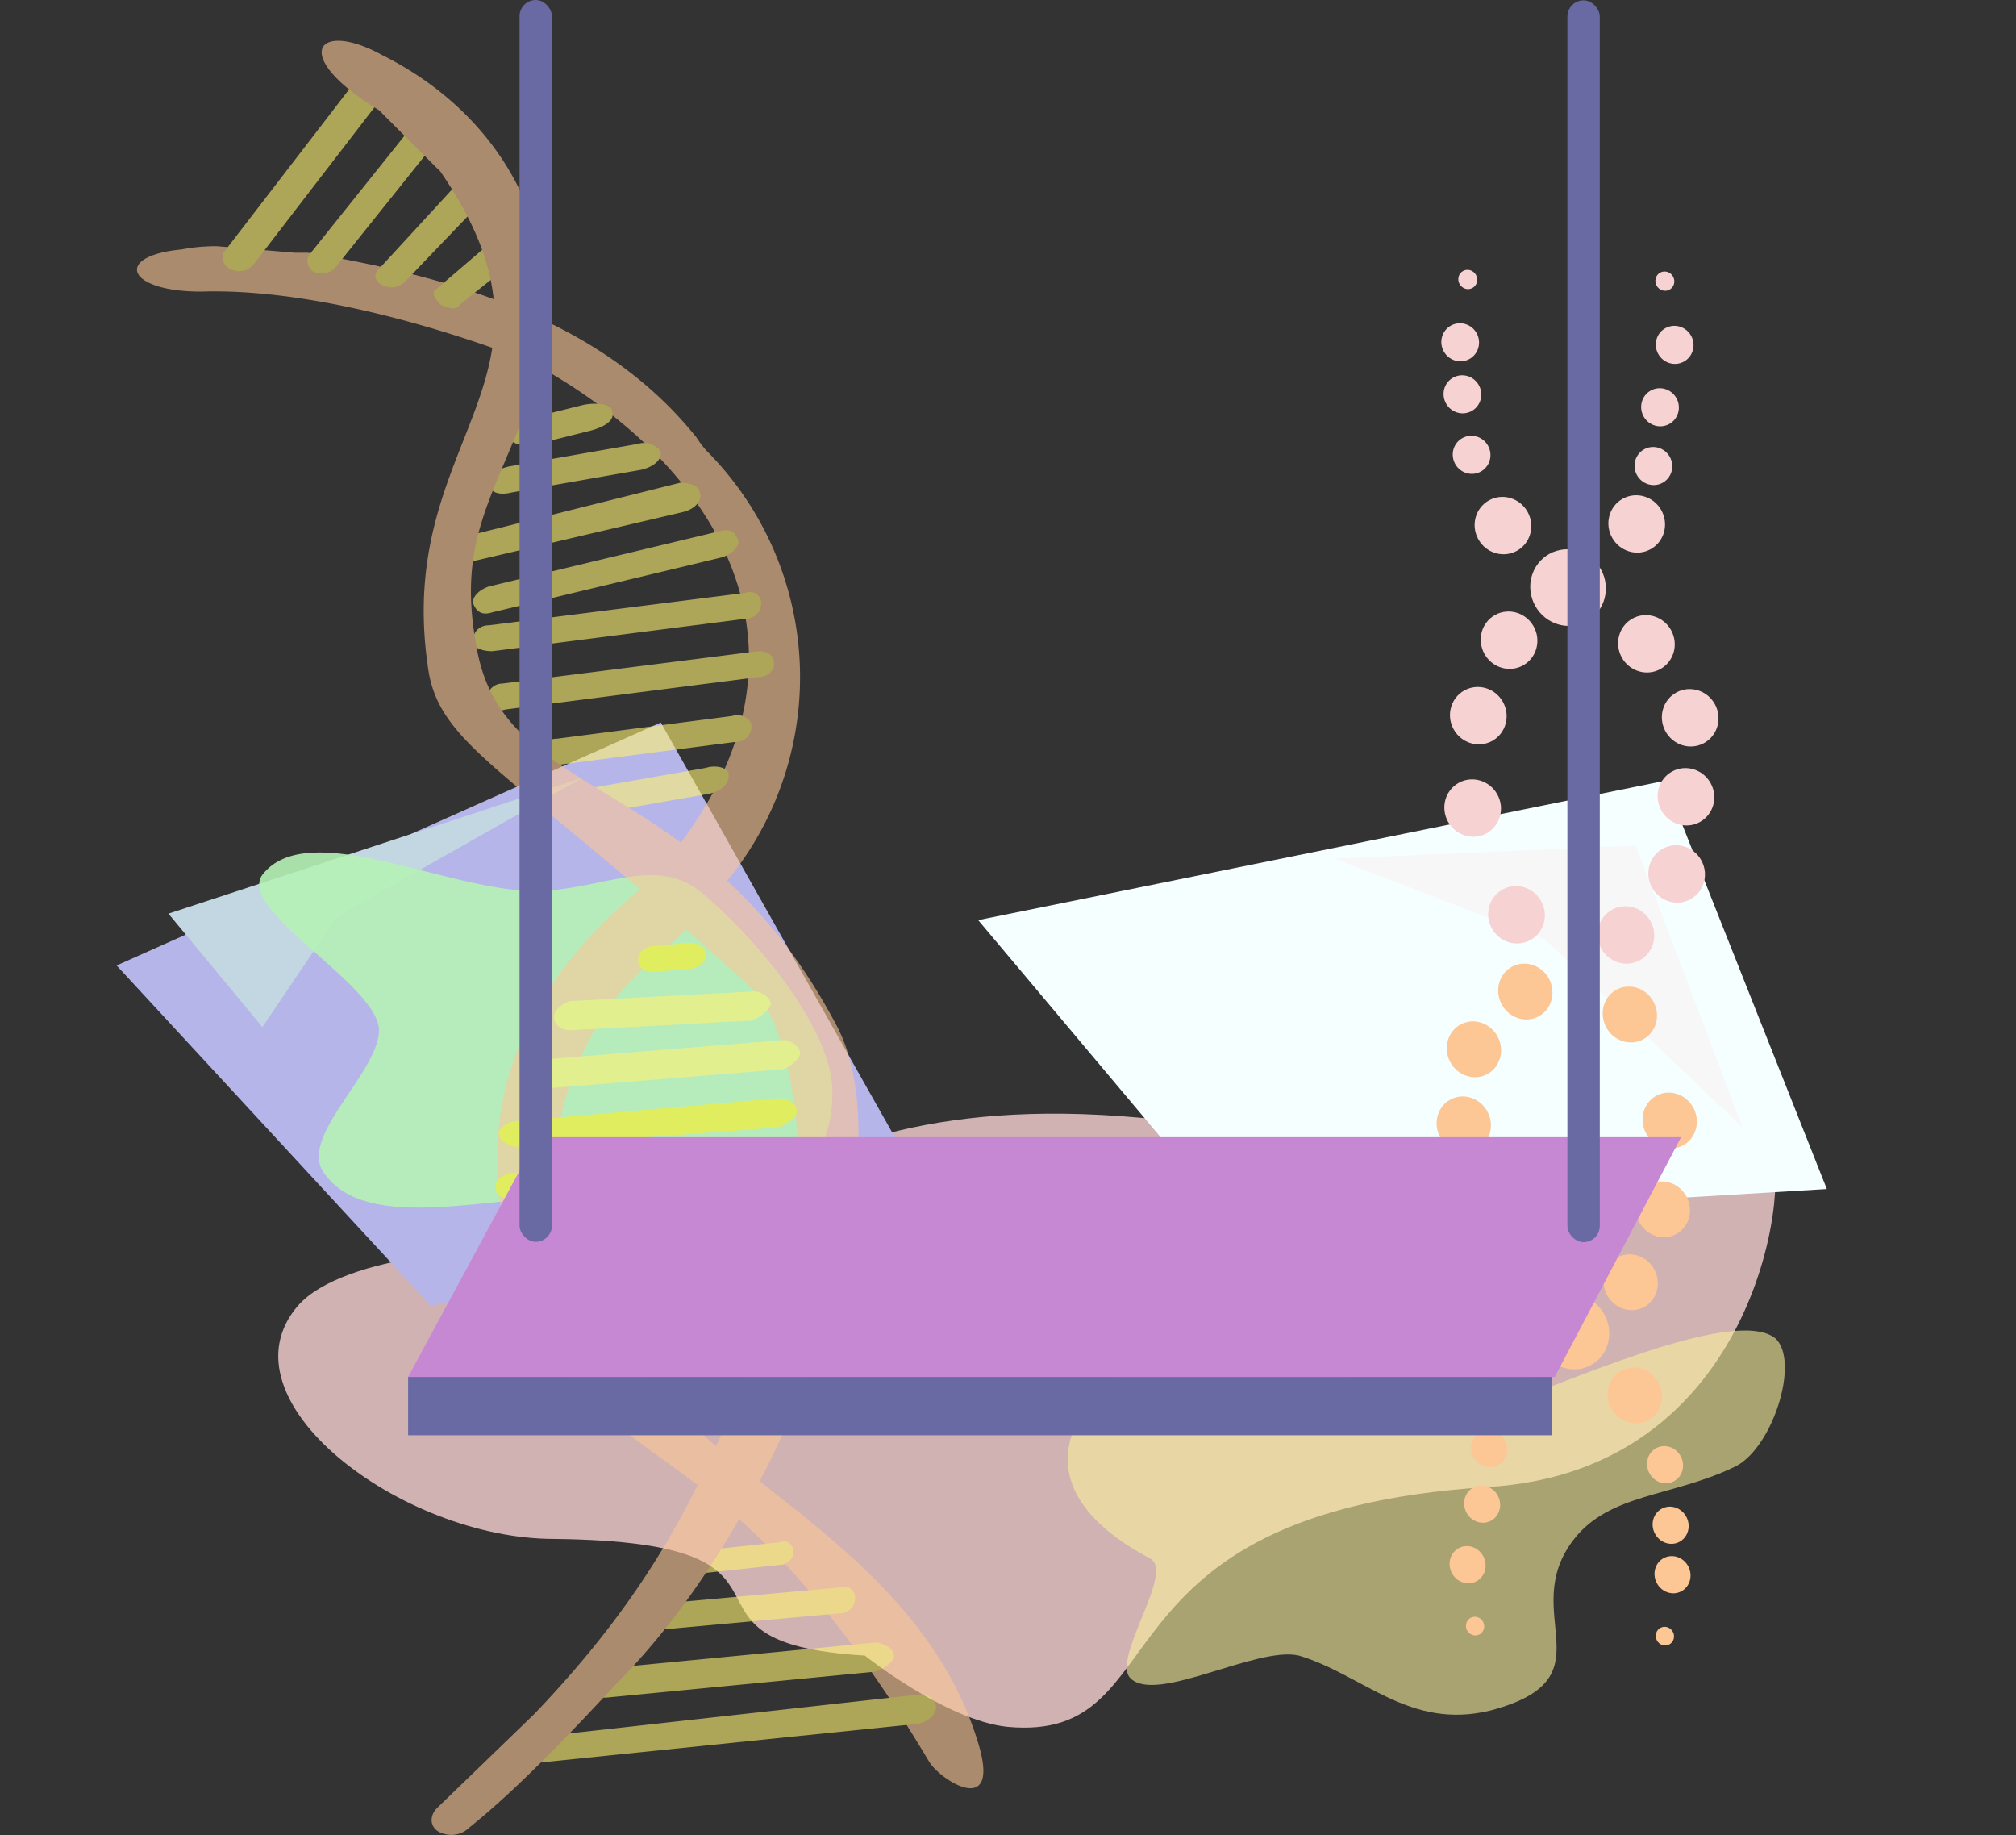 <svg xmlns="http://www.w3.org/2000/svg" viewBox="0 0 622.4 566.4">
  <rect x="0" y="0" width="622.4" height="566.4" fill="#333333" stroke="none"/>
  <defs>
    <style>
      .cls-12{fill:#f7d2d2}.cls-6{fill:#c3d7e2}.cls-9{fill:#fff171}.cls-10{fill:#fcc695}.cls-11{fill:#fcee21}.cls-14{fill:#6969a3}.cls-16{fill:#6bf2f9}.cls-17{fill:#46d6fa}.cls-18{fill:#00a6d5}.cls-21{fill:#fff}
    </style>
  </defs>
  <g id="Layer_2" data-name="Layer 2">
    <g id="no_page_results" data-name="no page results">
      <path d="M546 356c7 0 1 98-87 103-125 8-94 79-148 74-19-2-44-22-44-22-67-4-8-35-96-36-47 0-104-43-79-72 14-16 63-19 76-16 54 12 67-67 225-36 24 5 45 4 153 5Z" style="opacity:.8;fill:#f7d2d2"/>
      <path style="fill:#f5ffff" d="m564 367-183 11-79-94 212-43 50 126z"/>
      <path style="fill:#f7f7f7" d="m538 348-61-58-65-25 93-4 33 87z"/>
      <path style="fill:#b5b5ea" d="m287 370-154 33-97-105 168-75 83 147z"/>
      <path d="M355 481c-53-28-16-68 47-80 15-3 0 53 58 34 21-7 75-32 88-22 8 7-1 35-13 40-19 9-38 8-49 22-18 23 12 43-26 53-25 6-39-11-59-17-13-3-44 15-52 7-6-6 14-33 6-37Z" style="opacity:.6;fill:#f9ee9d"/>
      <path class="cls-6" d="m180 240-76 43-23 34-29-35 128-42z"/>
      <path d="M257 337c0 37-35 32-77 32-28 0-67 12-80-7-8-11 17-31 17-44 0-14-44-37-36-48 14-18 57 5 84 5 20 0 37-11 51 0 16 13 41 42 41 62Z" style="fill:#b6f2b6;opacity:.9"/>
      <g id="DNA" style="opacity:.6">
        <path class="cls-9" d="M195 435a4 4 0 0 0 5 3l27-2a5 5 0 0 0 4-4 4 4 0 0 0-4-4l-27 2a5 5 0 0 0-5 5Z"/>
        <path class="cls-10" d="M95 78c48 8 92 22 120 57a35 35 0 0 0 3 4 99 99 0 0 1 1 139 48 48 0 0 0-3 4c-12 15-25 18-37 45-22 50 6 89 44 121 28 23 66 47 79 90 7 23-11 12-15 6-53-89-86-88-108-116-37-51-36-108 18-153a50 50 0 0 0 6-6c54-62 24-121-35-155a44 44 0 0 0-6-3c-29-11-68-22-100-21-23 0-27-11-6-13a56 56 0 0 1 11-1l24 2h4Z"/>
        <path class="cls-9" d="M71 83a6 6 0 0 0 7-1l40-52a4 4 0 0 0-2-6 6 6 0 0 0-7 2L69 78a4 4 0 0 0 2 5Zm26 1a6 6 0 0 0 7-2l32-40c2-2 1-4-1-5a6 6 0 0 0-7 1L96 78c-2 2-1 5 1 6Zm21 4a6 6 0 0 0 7-1l23-24c1-2 1-4-1-6a6 6 0 0 0-7 1l-23 25c-2 2-1 4 1 5Zm18 6c2 1 5 2 6 0l15-12c1-1 1-3-2-5h-6l-14 12c-2 1-1 3 1 5Zm21 40c0 3 4 4 9 3l16-4c4-1 8-3 7-6 0-2-4-3-9-2l-16 4c-4 1-8 3-7 5Zm-6 15c0 3 3 4 7 3l40-7c4-1 6-3 6-5s-4-4-7-3l-40 7c-4 1-7 3-6 5Zm21 100c0 2 3 3 7 3l40-7c4-1 6-3 6-6 0-2-4-3-7-2l-40 7c-4 0-7 3-6 5Zm-31-79c0 3 3 4 6 3l64-15c4-1 6-4 5-6 0-2-3-3-6-3l-64 16c-3 1-6 3-5 5Zm5 16c1 3 3 4 6 3l71-17c3-1 5-3 5-5-1-3-3-4-6-3l-71 17c-3 1-5 3-5 5Zm0 12c0 2 3 3 6 3l78-10c3 0 5-2 5-5 0-2-2-4-5-3l-79 10c-3 0-5 2-5 5Zm4 18c0 2 3 4 6 3l78-10c3 0 5-2 5-4 0-3-2-4-5-4l-79 10c-3 0-5 3-5 5Zm17 16c0 3 3 4 6 4l54-7c3 0 5-2 5-5 0-2-3-4-6-3l-54 7c-3 0-5 2-5 4Zm42 251c0 2 2 4 4 3l28-3c2 0 4-2 4-4s-2-4-4-3l-28 3c-2 0-4 2-4 4Zm-28 37c0 2 3 4 6 4l83-8c3-1 6-3 6-5s-3-4-6-4l-83 8c-3 1-6 3-6 5Zm19-20c0 2 2 4 4 3l55-5c3 0 5-2 5-5 0-2-2-4-5-3l-55 5c-2 0-4 2-4 5Zm-37 40c0 3 2 4 4 4l117-12c3-1 5-3 5-5s-2-4-5-4l-117 13c-2 0-4 2-4 4Z"/>
        <path class="cls-10" d="M118 17c42 21 60 64 46 105-11 31-23 44-17 77 8 50 69 38 111 117 23 42-13 149-68 204-13 14-30 32-45 44a8 8 0 0 1-8 2c-4-1-5-5-2-8l30-29c43-45 57-81 78-138 7-20 4-72-11-86-74-68-97-74-100-100-10-71 48-88 4-152a5 5 0 0 0-1-1l-17-17a5 5 0 0 0-1-1c-28-17-19-28 1-17Z"/>
        <path class="cls-11" d="M197 296c0 3 2 4 5 4l11-1c2 0 5-2 5-4 0-3-3-4-5-4l-11 1c-3 0-5 2-5 4Z"/>
        <path class="cls-9" d="M163 332c0 2 3 4 5 4l74-6c2-1 5-3 5-5s-3-4-5-4l-74 6c-2 1-5 3-5 5Z"/>
        <path class="cls-11" d="M153 366c0 3 2 4 5 4l89-5c3 0 5-2 6-4 0-2-3-4-5-4l-89 5c-3 0-6 2-6 4Zm1-16c0 2 3 4 6 4l80-6c3-1 6-3 6-5s-2-4-6-4l-80 7c-3 0-6 2-6 4Zm-2 35c0 2 2 4 5 3l87-7c3 0 6-2 6-4 0-3-3-4-6-4l-87 7c-3 0-5 3-5 5Zm17 12c-1 2 2 4 5 4l70-4c2 0 5-2 5-4 0-3-2-4-5-4l-70 4c-3 0-5 2-5 4Zm11 17c0 2 2 4 5 4l51-4c2-1 5-3 5-5s-3-4-5-4l-51 5c-3 0-5 2-5 4Z"/>
        <path class="cls-9" d="M171 314c0 2 2 4 5 4l56-3c3-1 5-3 6-5 0-2-3-4-5-4l-57 3c-3 1-5 3-5 5Z"/>
      </g>
      <ellipse class="cls-12" cx="466.1" cy="197.6" rx="8.7" ry="8.9" transform="rotate(-29 466 198)"/>
      <ellipse class="cls-12" cx="484.4" cy="181.5" rx="11.6" ry="11.9" transform="rotate(-29 484 182)"/>
      <ellipse class="cls-12" cx="508.4" cy="198.9" rx="8.7" ry="8.9" transform="rotate(-29 508 199)"/>
      <ellipse class="cls-12" cx="520.4" cy="222.1" rx="8.7" ry="8.9" transform="rotate(-28 520 219)"/>
      <ellipse class="cls-12" cx="456.4" cy="221.1" rx="8.7" ry="8.9" transform="rotate(-29 456 221)"/>
      <ellipse class="cls-12" cx="454.5" cy="249.2" rx="8.7" ry="8.9" transform="rotate(-29 455 249)"/>
      <ellipse class="cls-12" cx="468" cy="282.4" rx="8.7" ry="8.9" transform="rotate(-29 468 282)"/>
      <ellipse class="cls-12" cx="520.6" cy="245.7" rx="8.7" ry="8.9" transform="rotate(-29 521 246)"/>
      <ellipse class="cls-12" cx="517.8" cy="269.6" rx="8.7" ry="8.9" transform="rotate(-29 518 270)"/>
      <ellipse class="cls-12" cx="501.7" cy="288.5" rx="8.7" ry="8.9" transform="rotate(-29 502 288)"/>
      <ellipse class="cls-12" cx="463.9" cy="162.2" rx="8.7" ry="8.9" transform="rotate(-29 464 162)"/>
      <ellipse class="cls-12" cx="505.4" cy="161.9" rx="8.7" ry="8.9" transform="rotate(-29 505 162)"/>
      <ellipse class="cls-12" cx="510.6" cy="143.6" rx="5.8" ry="5.9" transform="rotate(-29 511 144)"/>
      <ellipse class="cls-12" cx="454.1" cy="140.5" rx="5.8" ry="5.9" transform="rotate(-29 454 140)"/>
      <ellipse class="cls-12" cx="451.7" cy="121.5" rx="5.8" ry="5.9" transform="rotate(-29 452 122)"/>
      <ellipse class="cls-12" cx="512.7" cy="125.5" rx="5.8" ry="5.9" transform="rotate(-29 513 126)"/>
      <ellipse class="cls-12" cx="451" cy="105.6" rx="5.8" ry="5.9" transform="rotate(-29 451 106)"/>
      <ellipse class="cls-12" cx="516.8" cy="106.4" rx="5.8" ry="5.9" transform="rotate(-29 517 106)"/>
      <ellipse class="cls-12" cx="514.1" cy="86.8" rx="2.9" ry="3" transform="rotate(-29 514 87)"/>
      <ellipse class="cls-12" cx="453" cy="86.3" rx="2.9" ry="3" transform="rotate(-29 453 86)"/>
      <ellipse class="cls-10" cx="503.5" cy="396" rx="8.3" ry="8.7" transform="rotate(-27 503 396)"/>
      <ellipse class="cls-10" cx="485.6" cy="410.9" rx="11.1" ry="11.7" transform="rotate(-27 486 411)"/>
      <ellipse class="cls-10" cx="462.8" cy="393.1" rx="8.3" ry="8.7" transform="rotate(-27 463 393)"/>
      <ellipse class="cls-10" cx="451.7" cy="370" rx="8.3" ry="8.7" transform="rotate(-27 452 370)"/>
      <ellipse class="cls-10" cx="513.2" cy="373.4" rx="8.3" ry="8.7" transform="rotate(-27 513 373)"/>
      <ellipse class="cls-10" cx="515.5" cy="346.1" rx="8.3" ry="8.7" transform="rotate(-27 515 346)"/>
      <ellipse class="cls-10" cx="503.1" cy="313.2" rx="8.3" ry="8.7" transform="rotate(-27 503 313)"/>
      <ellipse class="cls-10" cx="451.9" cy="347" rx="8.3" ry="8.7" transform="rotate(-27 452 347)"/>
      <ellipse class="cls-10" cx="455.1" cy="323.9" rx="8.3" ry="8.7" transform="rotate(-27 455 324)"/>
      <ellipse class="cls-10" cx="470.9" cy="306" rx="8.3" ry="8.7" transform="rotate(-27 471 306)"/>
      <ellipse class="cls-10" cx="504.9" cy="430.6" rx="8.3" ry="8.7" transform="rotate(-27 505 431)"/>
      <ellipse class="cls-10" cx="465" cy="429.2" rx="8.3" ry="8.7" transform="rotate(-27 465 429)"/>
      <ellipse class="cls-10" cx="459.7" cy="447" rx="5.5" ry="5.8" transform="rotate(-27 460 447)"/>
      <ellipse class="cls-10" cx="514" cy="452.1" rx="5.5" ry="5.8" transform="rotate(-27 514 452)"/>
      <ellipse class="cls-10" cx="515.9" cy="470.7" rx="5.5" ry="5.8" transform="rotate(-27 516 471)"/>
      <ellipse class="cls-10" cx="457.4" cy="464.5" rx="5.5" ry="5.8" transform="rotate(-27 457 464)"/>
      <ellipse class="cls-10" cx="516.3" cy="486.2" rx="5.5" ry="5.8" transform="rotate(-27 516 486)"/>
      <ellipse class="cls-10" cx="453.1" cy="483" rx="5.5" ry="5.8" transform="rotate(-27 453 483)"/>
      <ellipse class="cls-10" cx="455.4" cy="502.1" rx="2.8" ry="2.9" transform="rotate(-27 455 502)"/>
      <ellipse class="cls-10" cx="514" cy="505" rx="2.8" ry="2.9" transform="rotate(-27 514 505)"/>
      <path style="fill:#c788d3" d="M480 425H126l40-74h353l-39 74z"/>
      <path class="cls-14" d="M126 425h353v18H126z"/>
      <rect class="cls-14" x="483.9" y=".1" width="10" height="383.3" rx="5"/>
      <rect class="cls-14" x="160.4" width="10" height="383.3" rx="5"/>
    </g>
  </g>
</svg>
